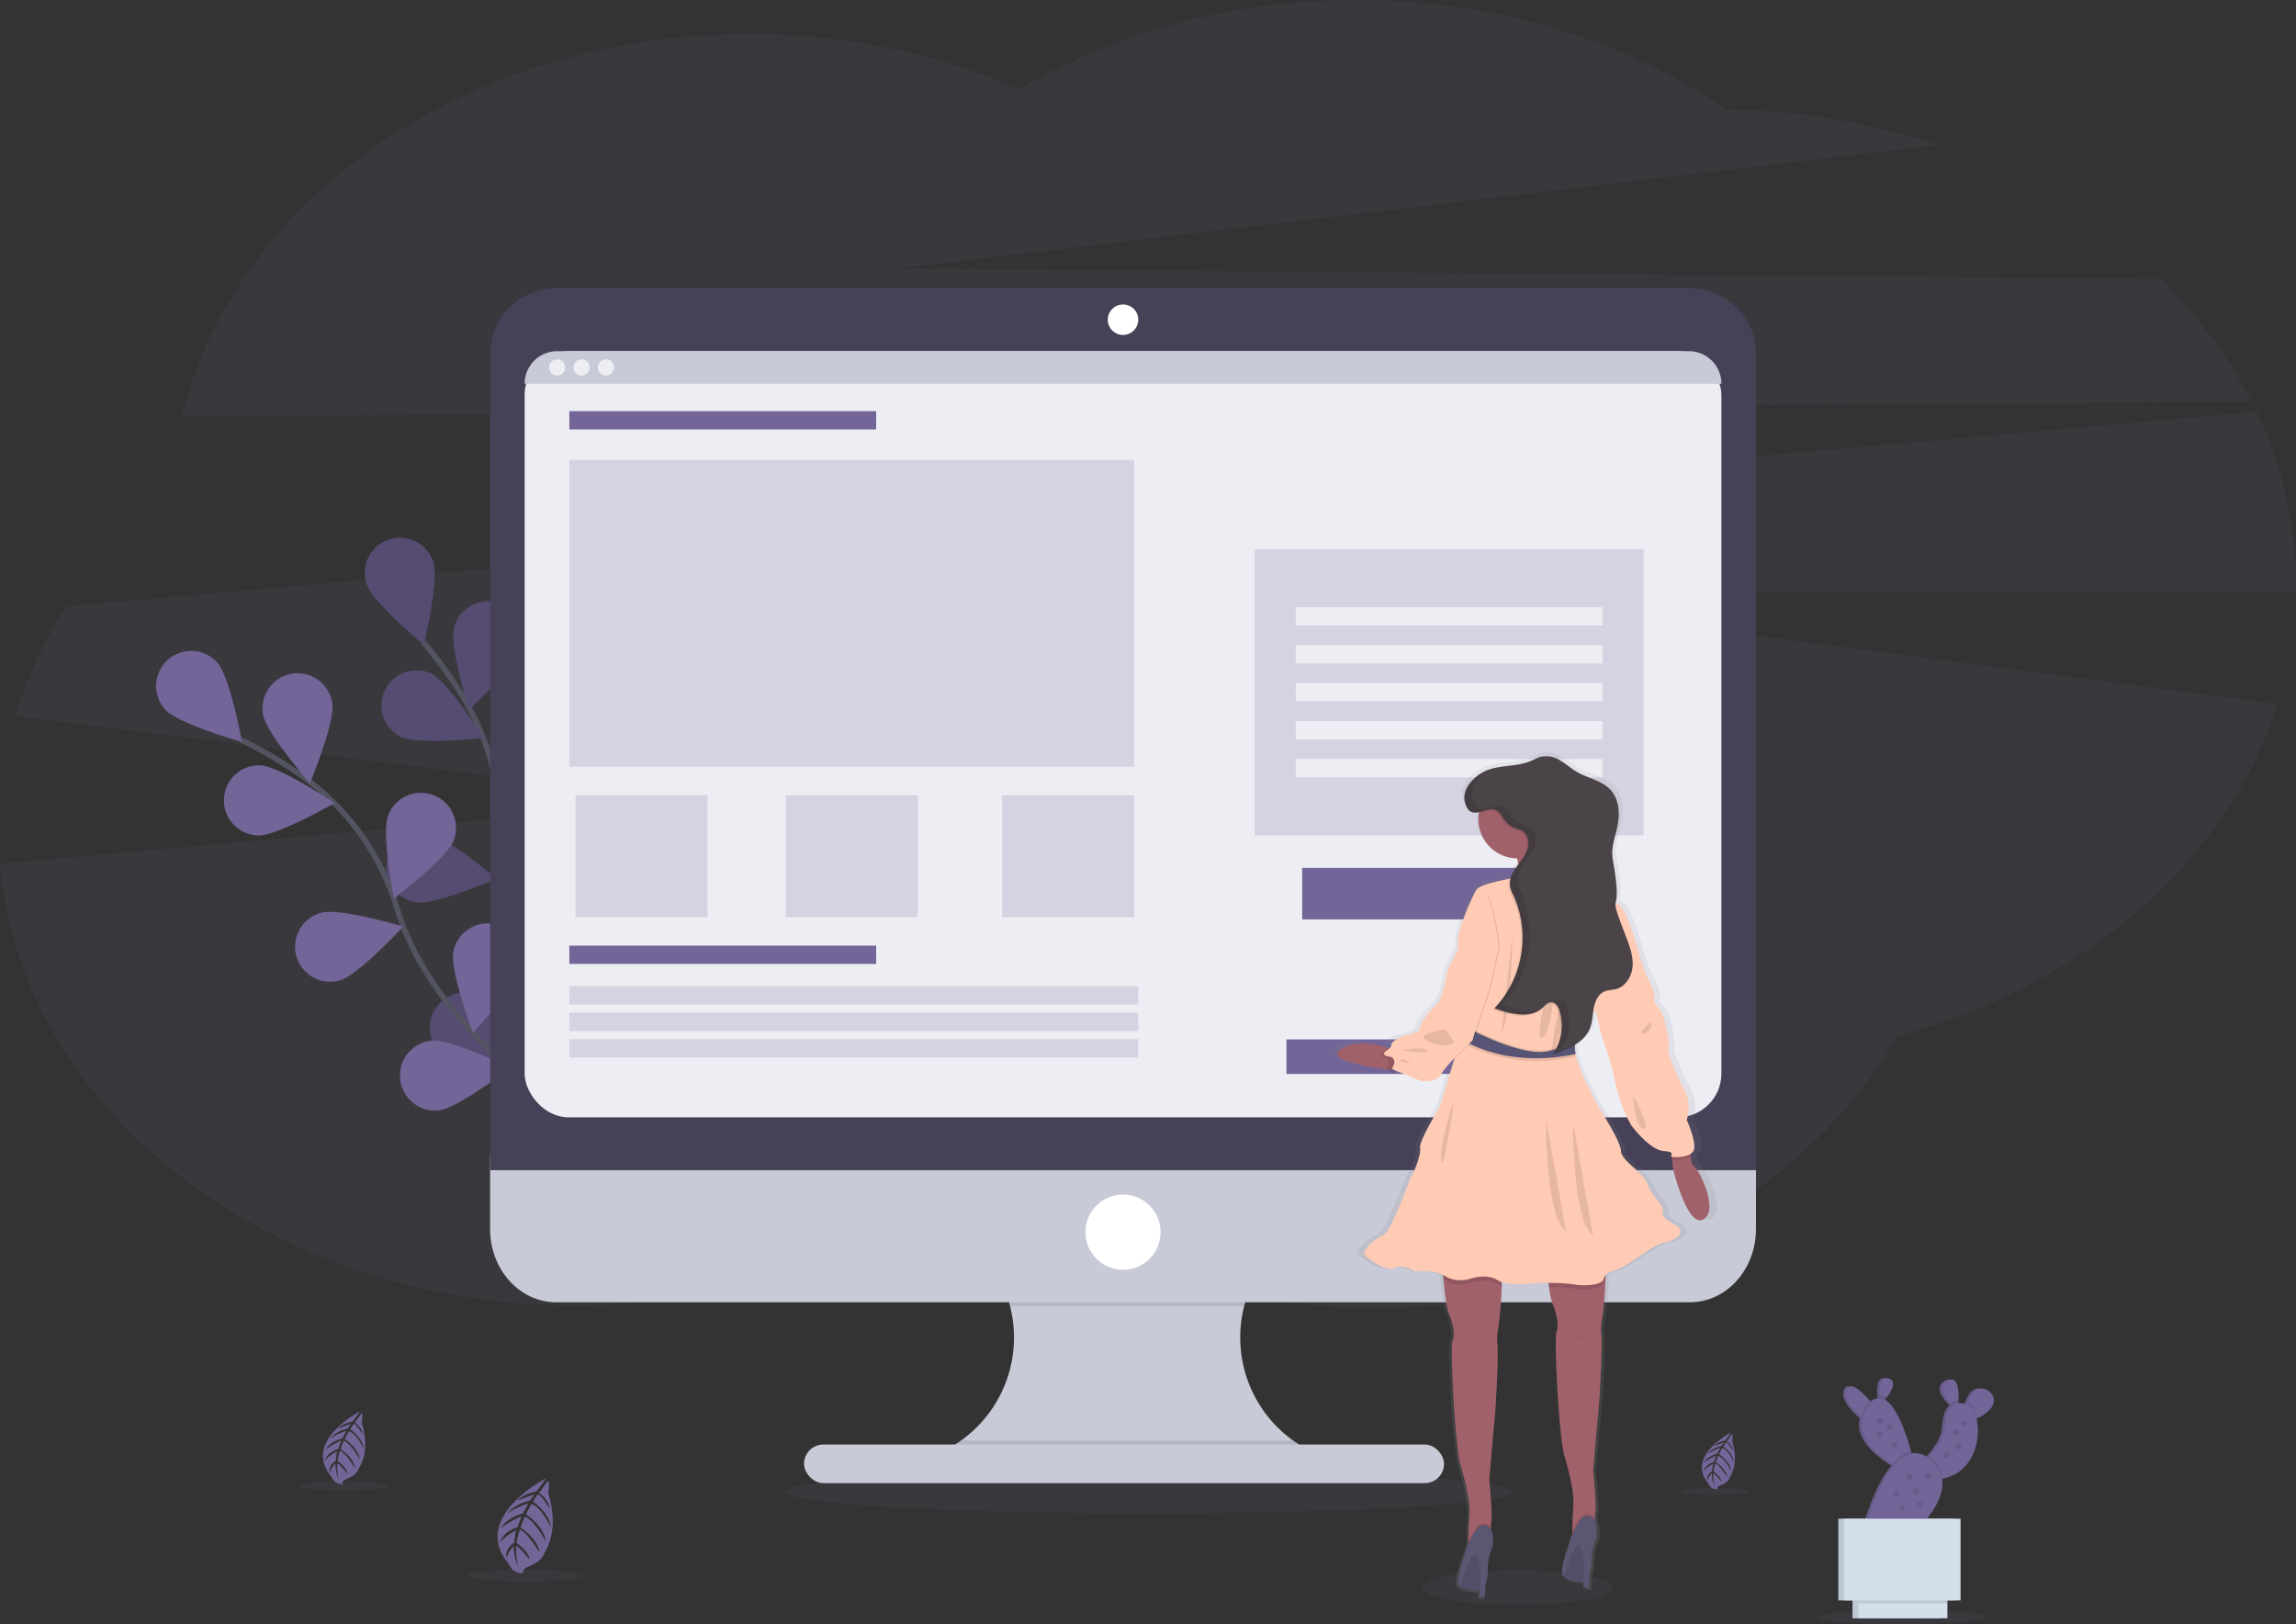 <svg xmlns="http://www.w3.org/2000/svg" xmlns:xlink="http://www.w3.org/1999/xlink" width="838" height="592.681" viewBox="0 0 838 592.681"><rect x="0" y="0" width="838" height="592.681" fill="#333333" stroke="none"/><defs><style>.a,.c,.j{fill:#736598;}.a,.f,.r{opacity:0.1;}.b{fill:none;stroke:#535461;stroke-miterlimit:10;stroke-width:2px;}.d{opacity:0.25;}.e{fill:#c8cad7;}.g{fill:#474157;}.h{fill:#ededf4;}.i{fill:#fff;}.j{opacity:0.2;}.k{fill:#d4dfec;}.l{fill:url(#a);}.m{fill:#a1616a;}.n{fill:#ffcbb4;}.o{fill:#605d82;}.p{fill:#5a5773;}.q{fill:#4a4347;}</style><linearGradient id="a" x1="0.5" y1="1" x2="0.5" gradientUnits="objectBoundingBox"><stop offset="0" stop-color="gray" stop-opacity="0.251"/><stop offset="0.54" stop-color="gray" stop-opacity="0.122"/><stop offset="1" stop-color="gray" stop-opacity="0.102"/></linearGradient></defs><path class="a" d="M879.921,196.976A171.579,171.579,0,0,0,846.676,152.2l-461.167-3.841,379.7-45.081a250.205,250.205,0,0,0-77.037-12.919C651.615,65.4,604.635,50.4,553.391,50.4c-45.979,0-88.494,12.081-123.156,32.578a247.1,247.1,0,0,0-98.713-20.112c-102.466,0-187.846,59.995-207,139.56Z" transform="translate(-58.133 -50.4)"/><path class="a" d="M873,316.056a146.094,146.094,0,0,0-14.372-62.976L59.369,324.028a155.505,155.505,0,0,0-18.725,39.979L288.15,395.2,35,417.944c7.616,90.066,98.951,161.193,210.523,161.193,56.161,0,107.19-18.028,145-47.417,37.932,29.946,89.429,48.344,146.22,48.344,84.223,0,156.921-40.543,190.775-99.166,67.915-18.221,120.672-63.985,138.73-121.221l-313-41.025H873Z" transform="translate(-35 -102.774)"/><path class="b" d="M299.063,542.251s-34.276-49.457-28.455-96.133A91.171,91.171,0,0,0,259.632,389.5,153.3,153.3,0,0,0,243.51,366.56" transform="translate(-88.88 -132.098)"/><path class="c" d="M239.517,323.807c2.225,6.711-3.493,30.212-3.493,30.212s-18.607-15.447-20.831-22.166a12.81,12.81,0,1,1,24.324-8.046Z" transform="translate(-81.395 -118.779)"/><path class="c" d="M283.185,362.471c-1.78,6.845-19.348,23.464-19.348,23.464s-7.223-23.078-5.436-29.923a12.807,12.807,0,1,1,24.785,6.46Z" transform="translate(-92.655 -126.896)"/><path class="c" d="M309.161,446.556c-5,5.013-28.551,10.486-28.551,10.486s5.421-23.568,10.382-28.574a12.808,12.808,0,1,1,18.139,18.087Z" transform="translate(-98.467 -147.123)"/><path class="c" d="M315.811,516.964c-4.079,5.777-26.371,15.158-26.371,15.158s1.357-24.146,5.436-29.923a12.809,12.809,0,1,1,20.935,14.765Z" transform="translate(-100.749 -165.745)"/><path class="c" d="M229.613,404.436c6.363,3.085,30.405.5,30.405.5s-12.874-20.468-19.281-23.56a12.807,12.807,0,0,0-11.124,23.056Z" transform="translate(-83.52 -135.646)"/><path class="c" d="M236.1,485.5c7,1.038,29.174-8.617,29.174-8.617s-18.414-15.685-25.4-16.723a12.809,12.809,0,1,0-3.767,25.34Z" transform="translate(-84.145 -156.249)"/><path class="c" d="M255.408,563.86c6.726,2.225,30.212-3.56,30.212-3.56s-15.5-18.54-22.248-20.765a12.809,12.809,0,1,0-7.994,24.339Z" transform="translate(-89.669 -176.63)"/><path class="d" d="M239.517,323.807c2.225,6.711-3.493,30.212-3.493,30.212s-18.607-15.447-20.831-22.166a12.81,12.81,0,1,1,24.324-8.046Z" transform="translate(-81.395 -118.779)"/><path class="d" d="M283.185,362.471c-1.78,6.845-19.348,23.464-19.348,23.464s-7.223-23.078-5.436-29.923a12.807,12.807,0,1,1,24.785,6.46Z" transform="translate(-92.655 -126.896)"/><path class="d" d="M309.161,446.556c-5,5.013-28.551,10.486-28.551,10.486s5.421-23.568,10.382-28.574a12.808,12.808,0,1,1,18.139,18.087Z" transform="translate(-98.467 -147.123)"/><path class="d" d="M315.811,516.964c-4.079,5.777-26.371,15.158-26.371,15.158s1.357-24.146,5.436-29.923a12.809,12.809,0,1,1,20.935,14.765Z" transform="translate(-100.749 -165.745)"/><path class="d" d="M229.613,404.436c6.363,3.085,30.405.5,30.405.5s-12.874-20.468-19.281-23.56a12.807,12.807,0,0,0-11.124,23.056Z" transform="translate(-83.52 -135.646)"/><path class="d" d="M236.1,485.5c7,1.038,29.174-8.617,29.174-8.617s-18.414-15.685-25.4-16.723a12.809,12.809,0,1,0-3.767,25.34Z" transform="translate(-84.145 -156.249)"/><path class="d" d="M255.408,563.86c6.726,2.225,30.212-3.56,30.212-3.56s-15.5-18.54-22.248-20.765a12.809,12.809,0,1,0-7.994,24.339Z" transform="translate(-89.669 -176.63)"/><path class="b" d="M275.655,552.659s-51.378-31.325-64.978-76.384a91.216,91.216,0,0,0-32.971-47.306A153.282,153.282,0,0,0,153.67,414.53" transform="translate(-65.665 -144.494)"/><path class="c" d="M134.122,374.906c4.754,5.236,9.047,29.033,9.047,29.033s-23.264-6.585-28.017-11.821a12.807,12.807,0,0,1,18.97-17.212Z" transform="translate(-54.853 -133.169)"/><path class="c" d="M189.672,392.567c1.142,6.986-8.158,29.3-8.158,29.3s-15.974-18.176-17.123-25.162a12.809,12.809,0,1,1,25.281-4.138Z" transform="translate(-68.392 -136.043)"/><path class="c" d="M249.69,457.934c-2.544,6.608-21.855,21.158-21.855,21.158s-4.6-23.731-2.062-30.346a12.81,12.81,0,0,1,23.916,9.188Z" transform="translate(-84.1 -151.211)"/><path class="c" d="M283.192,520.092c-1.387,6.941-17.969,24.547-17.969,24.547s-8.543-22.626-7.156-29.56a12.81,12.81,0,0,1,25.125,5.013Z" transform="translate(-92.603 -167.813)"/><path class="c" d="M157.57,452.619c7.075.245,28.01-11.865,28.01-11.865s-20.06-13.5-27.135-13.757a12.807,12.807,0,0,0-.875,25.6Z" transform="translate(-63.476 -147.713)"/><path class="c" d="M196.525,524.151c6.823-1.884,23.182-19.7,23.182-19.7s-23.19-6.9-29.983-4.991a12.807,12.807,0,1,0,6.823,24.688Z" transform="translate(-72.553 -166.354)"/><path class="c" d="M245.932,587.927c7.045-.742,26.178-15.5,26.178-15.5s-21.692-10.694-28.729-9.989a12.808,12.808,0,0,0,2.551,25.489Z" transform="translate(-85.867 -182.706)"/><ellipse class="a" cx="132.745" cy="7.876" rx="132.745" ry="7.876" transform="translate(286.781 536.513)"/><ellipse class="a" cx="34.751" cy="6.326" rx="34.751" ry="6.326" transform="translate(519.122 573.044)"/><path class="e" d="M634,736.37v4.754H493.38v-3.871a46.223,46.223,0,0,0,3.181-85.372H633.074A46.253,46.253,0,0,0,634,736.37Z" transform="translate(-153.449 -205.827)"/><path class="f" d="M634.182,651.89a46.3,46.3,0,0,0-25.555,30.65h-85.4a46.3,46.3,0,0,0-25.555-30.65Z" transform="translate(-154.557 -205.829)"/><path class="e" d="M276.21,619.22v26.7c0,14.743,10.79,26.7,24.1,26.7H714.121c13.312,0,24.1-11.954,24.1-26.7v-26.7Z" transform="translate(-97.33 -197.387)"/><path class="f" d="M634,764.107v4.754H493.38V764.99a46.125,46.125,0,0,0,10.842-5.77H625.4a46.329,46.329,0,0,0,8.6,4.887Z" transform="translate(-153.449 -233.564)"/><rect class="e" width="233.602" height="14.09" rx="7.045" transform="translate(293.456 527.139)"/><path class="g" d="M738.222,216.322a24.1,24.1,0,0,0-24.1-24.1H300.312a24.1,24.1,0,0,0-24.1,24.1v297.75H738.222Z" transform="translate(-97.33 -87.047)"/><rect class="h" width="436.798" height="279.581" rx="16" transform="translate(191.487 128.162)"/><ellipse class="i" cx="5.562" cy="5.562" rx="5.562" ry="5.562" transform="translate(404.324 111.105)"/><ellipse class="i" cx="13.719" cy="13.719" rx="13.719" ry="13.719" transform="translate(396.166 435.923)"/><path class="e" d="M730.008,235.085H293.21a11.865,11.865,0,0,1,11.865-11.865H718.143A11.865,11.865,0,0,1,730.008,235.085Z" transform="translate(-101.723 -95.058)"/><ellipse class="h" cx="2.966" cy="2.966" rx="2.966" ry="2.966" transform="translate(200.386 131.129)"/><ellipse class="h" cx="2.966" cy="2.966" rx="2.966" ry="2.966" transform="translate(209.285 131.129)"/><ellipse class="h" cx="2.966" cy="2.966" rx="2.966" ry="2.966" transform="translate(218.184 131.129)"/><rect class="c" width="111.981" height="6.674" transform="translate(207.802 150.039)"/><rect class="c" width="111.981" height="6.674" transform="translate(207.802 345.078)"/><rect class="j" width="207.646" height="6.674" transform="translate(207.802 359.91)"/><rect class="j" width="207.646" height="6.674" transform="translate(207.802 369.558)"/><rect class="j" width="207.646" height="6.674" transform="translate(207.802 379.199)"/><rect class="j" width="206.163" height="111.981" transform="translate(207.802 167.837)"/><rect class="j" width="48.204" height="44.496" transform="translate(210.027 290.2)"/><rect class="j" width="48.204" height="44.496" transform="translate(365.761 290.2)"/><rect class="j" width="48.204" height="44.496" transform="translate(286.781 290.2)"/><rect class="j" width="141.889" height="104.439" transform="translate(457.971 200.408)"/><rect class="h" width="111.981" height="6.674" transform="translate(472.921 221.603)"/><rect class="h" width="111.981" height="6.674" transform="translate(472.921 235.448)"/><rect class="h" width="111.981" height="6.674" transform="translate(472.921 249.294)"/><rect class="h" width="111.981" height="6.674" transform="translate(472.921 263.132)"/><rect class="h" width="111.981" height="6.674" transform="translate(472.921 276.978)"/><rect class="c" width="107.286" height="18.785" transform="translate(475.272 316.712)"/><rect class="c" width="71.942" height="12.6" transform="translate(469.54 379.303)"/><ellipse class="a" cx="21.21" cy="2.151" rx="21.21" ry="2.151" transform="translate(170.44 572.858)"/><ellipse class="a" cx="12.711" cy="1.29" rx="12.711" ry="1.29" transform="translate(613.097 542.965)"/><path class="c" d="M297.336,778s-27.661,14.291-13.349,31.147a5.275,5.275,0,0,0,5.236,3.4s-.779-1.416,2.225-2.544a14.511,14.511,0,0,0,2.966-1.587,7.038,7.038,0,0,0,2.677-3.575h0s5.658-7.572,1.276-21.58c0,0,.564-3.96.067-4.6l-3.4,4.531s3.478,2.329,3.871,5.755c0,0-3.619-5.747-4.405-5.095-.156.133-1.669,2.521-1.669,2.521s6.022,4.086,6.474,9.389c0,0-3.4-7.416-7.06-8.491l-2.069,3.745s6.585,4,7.327,10.026c0,0-3.819-7.638-7.72-9.181l-1.543,3.953s6.341,4.034,6.927,9.047c0,0-5.3-8.38-7.216-8.158,0,0-1.194,3.708-1.038,4.857,0,0,4.487,2.966,4.568,5.933,0,0-4.138-5.228-4.776-4.88,0,0-.267,5.25,1.009,7.987a15.882,15.882,0,0,1-1.832-7.987,8.781,8.781,0,0,0-2.655,4.309s-1.194-2.892,2.736-5.547c0,0,.371-4.086.823-4.59,0,0-4.249,2.069-6.051,4.62,0,0,.66-3.8,6.422-5.681l1.483-4s-5.755,2.44-7.527,4.59c0,0,1.276-3.767,7.98-5.569l1.987-3.708s-5.117,1.721-7.609,3.708c0,0,1.936-3.233,8.224-4.724l1.617-2.306s-3.708,1.327-4.746,1.8-1.246.237-1.246.237A13.407,13.407,0,0,1,294,782.731S297.6,778.215,297.336,778Z" transform="translate(-98.278 -238.417)"/><ellipse class="a" cx="16.256" cy="1.646" rx="16.256" ry="1.646" transform="translate(109.296 540.599)"/><path class="c" d="M207.335,745s-21.195,10.946-10.249,23.85a4.071,4.071,0,0,0,4.012,2.6s-.593-1.083,1.683-1.95a11.508,11.508,0,0,0,2.284-1.216,5.422,5.422,0,0,0,2.054-2.744h0s4.331-5.8.971-16.53c0,0,.438-3.04.052-3.53l-2.573,3.537s2.662,1.787,2.966,4.405c0,0-2.774-4.4-3.374-3.9-.119.1-1.276,1.936-1.276,1.936s4.613,3.13,4.961,7.193c0,0-2.6-5.7-5.414-6.5l-1.58,2.863s5.035,3.07,5.606,7.683c0,0-2.929-5.851-5.933-7.03l-1.179,3.026s4.865,3.092,5.31,6.934c0,0-4.064-6.422-5.532-6.222a15.826,15.826,0,0,0-.794,3.708s3.441,2.3,3.5,4.553c0,0-3.174-4-3.663-3.708,0,0-.2,4.019.779,6.118a12.229,12.229,0,0,1-1.409-6.118,6.763,6.763,0,0,0-2.032,3.27s-.912-2.225,2.1-4.249c0,0,.282-3.13.63-3.515,0,0-3.256,1.587-4.635,3.537,0,0,.5-2.907,4.917-4.353l1.12-3.07s-4.412,1.869-5.777,3.523c0,0,.979-2.892,6.118-4.272L202.507,752a24.968,24.968,0,0,0-5.836,2.825s1.483-2.484,6.3-3.619l1.238-1.772s-2.84,1.016-3.634,1.387-.957.178-.957.178a10.294,10.294,0,0,1,5.1-2.314S207.5,745.148,207.335,745Z" transform="translate(-76.073 -229.889)"/><path class="c" d="M883.092,755.41s-16.575,8.6-8.017,18.651a3.181,3.181,0,0,0,3.137,2.032s-.467-.845,1.32-1.528a8.572,8.572,0,0,0,1.787-.949,4.242,4.242,0,0,0,1.6-2.143h0s3.389-4.539.742-12.926c0,0,.334-2.373.037-2.759l-2.01,2.759A5.644,5.644,0,0,1,884.011,762s-2.173-3.448-2.64-3.055c-.1.082-1,1.483-1,1.483s3.612,2.447,3.879,5.621c0,0-2.032-4.45-4.227-5.08l-1.186,2.292s3.938,2.4,4.383,6.007c0,0-2.284-4.576-4.628-5.5l-.92,2.373s3.8,2.41,4.153,5.421c0,0-3.181-5.028-4.323-4.865a12.139,12.139,0,0,0-.623,2.907s2.685,1.795,2.737,3.56c0,0-2.484-3.13-2.863-2.922a13.108,13.108,0,0,0,.6,4.783,9.64,9.64,0,0,1-1.1-4.783,5.28,5.28,0,0,0-1.587,2.558s-.742-1.735,1.639-3.322a12.353,12.353,0,0,1,.489-2.751,11.4,11.4,0,0,0-3.619,2.766s.393-2.277,3.841-3.4l.875-2.4s-3.448,1.483-4.516,2.744c0,0,.742-2.225,4.791-3.337l1.187-2.225a19.808,19.808,0,0,0-4.561,2.225s1.164-1.936,4.932-2.826l.964-1.387s-2.225.8-2.84,1.083-.742.141-.742.141a8.024,8.024,0,0,1,3.99-1.81A19.975,19.975,0,0,0,883.092,755.41Z" transform="translate(-251.447 -232.579)"/><ellipse class="a" cx="30.962" cy="2.588" rx="30.962" ry="2.588" transform="translate(663.199 587.505)"/><path class="c" d="M988.359,734.077a12.935,12.935,0,0,0-1.691,3.189c-.1.274-.2.593-.3.9a3.3,3.3,0,0,0-.593-.208,8.16,8.16,0,0,0-2.64-.222c0-.349.037-.7.052-1.09.1-3.908-.356-9.359-4.086-7.045-3.574,2.225-1.023,5.933,1.283,8.306.2.208.4.4.593.586-2.1,1.483-2.507,4.991-2.855,8.632s-3.441,7.624-5.488,9.885l-.586.63a7.5,7.5,0,0,0-5.933-1.535c-.089-.319-.178-.653-.282-1-1.654-6-5.1-16.389-9.507-18.666.193-.23.386-.475.586-.742,1.869-2.447,3.968-6.074.86-7s-3.382,3.144-3.211,6.2a6.362,6.362,0,0,0,.089,1.09,4.561,4.561,0,0,0-3.256,1.587l-.475-.571c-2.521-2.966-7.149-7.69-8.543-4.123-1.305,3.322,2.759,7.638,5.621,10.138l.185.156c-1.928,7.794,6.459,14.15,10.976,16.931l.586.356c-6.229,7.342-10.071,21.106-10.071,21.106l17.442,3.115s11.561-9.982,10.086-19.356h.119c11.554-2.314,14.187-14.639,12.385-21.959l.2-.082a13.089,13.089,0,0,0,5.354-4.049C998.459,734.722,991.718,729.628,988.359,734.077Z" transform="translate(-269.406 -225.641)"/><path class="f" d="M988.359,734.077a12.935,12.935,0,0,0-1.691,3.189c-.1.274-.2.593-.3.9a3.3,3.3,0,0,0-.593-.208,8.16,8.16,0,0,0-2.64-.222c0-.349.037-.7.052-1.09.1-3.908-.356-9.359-4.086-7.045-3.574,2.225-1.023,5.933,1.283,8.306.2.208.4.4.593.586-2.1,1.483-2.507,4.991-2.855,8.632s-3.441,7.624-5.488,9.885l-.586.63a7.5,7.5,0,0,0-5.933-1.535c-.089-.319-.178-.653-.282-1-1.654-6-5.1-16.389-9.507-18.666.193-.23.386-.475.586-.742,1.869-2.447,3.968-6.074.86-7s-3.382,3.144-3.211,6.2a6.362,6.362,0,0,0,.089,1.09,4.561,4.561,0,0,0-3.256,1.587l-.475-.571c-2.521-2.966-7.149-7.69-8.543-4.123-1.305,3.322,2.759,7.638,5.621,10.138l.185.156c-1.928,7.794,6.459,14.15,10.976,16.931l.586.356c-6.229,7.342-10.071,21.106-10.071,21.106l17.442,3.115s11.561-9.982,10.086-19.356h.119c11.554-2.314,14.187-14.639,12.385-21.959l.2-.082a13.089,13.089,0,0,0,5.354-4.049C998.459,734.722,991.718,729.628,988.359,734.077Z" transform="translate(-269.406 -225.641)"/><path class="c" d="M954,740.13l-2.039,5.933s-1.135-.8-2.566-2.062c-2.855-2.5-6.926-6.815-5.621-10.138,1.394-3.567,6.022,1.142,8.543,4.123C953.324,739.211,954,740.13,954,740.13Z" transform="translate(-269.768 -226.681)"/><path class="c" d="M962.628,735.675a30.1,30.1,0,0,1-1.988,2.343,28.933,28.933,0,0,1-.363-3.144c-.171-3.055.148-7.112,3.211-6.2S964.512,733.228,962.628,735.675Z" transform="translate(-274.089 -225.637)"/><path class="c" d="M996.887,736.782c-.067,1.965-.26,3.537-.26,3.537a25.919,25.919,0,0,1-2.544-2.277c-2.306-2.4-4.857-6.089-1.283-8.306C996.531,727.424,996.991,732.874,996.887,736.782Z" transform="translate(-282.044 -225.803)"/><path class="c" d="M1011.844,740.516a13.118,13.118,0,0,1-5.347,4.049,16.663,16.663,0,0,1-1.795.653l-2.4-3.374a23.911,23.911,0,0,1,.986-3.278,12.933,12.933,0,0,1,1.691-3.189C1008.3,730.949,1015.078,736.044,1011.844,740.516Z" transform="translate(-284.957 -226.963)"/><path class="f" d="M954.362,739.92c1.009,1.187,1.683,2.106,1.683,2.106l-2.039,5.933s-1.135-.8-2.566-2.062a11.726,11.726,0,0,1,2.3-5.243Q954.032,740.272,954.362,739.92Z" transform="translate(-271.815 -228.577)"/><path class="f" d="M962.641,737.881a30.1,30.1,0,0,1-1.988,2.343,28.933,28.933,0,0,1-.363-3.144,4.116,4.116,0,0,1,2.351.8Z" transform="translate(-274.102 -227.843)"/><path class="c" d="M970.359,761.955l-5.073,2.225s-1.112-.534-2.707-1.528c-5.325-3.278-16.048-11.532-8.9-21.261s13.178,7.72,15.573,16.256C969.958,760.2,970.359,761.955,970.359,761.955Z" transform="translate(-271.778 -228.215)"/><path class="f" d="M995.15,740.691a4.153,4.153,0,0,1,2.8-1.261c-.067,1.965-.26,3.537-.26,3.537A25.905,25.905,0,0,1,995.15,740.691Z" transform="translate(-283.11 -228.45)"/><path class="f" d="M1006.537,746.269a16.647,16.647,0,0,1-1.795.653l-2.4-3.374a23.931,23.931,0,0,1,.986-3.278C1004.847,741.175,1005.989,743.429,1006.537,746.269Z" transform="translate(-284.968 -228.667)"/><path class="c" d="M987.445,768.457c-.282.059-.571.111-.86.148-17,2.588-5.606-6.585-5.606-6.585s.742-.7,1.809-1.861c2.047-2.225,5.132-6.222,5.488-9.885.534-5.51,1.149-10.679,7.653-9.166S1003.523,765.231,987.445,768.457Z" transform="translate(-278.482 -228.814)"/><rect class="k" width="32.489" height="8.543" transform="translate(676.14 581.98)"/><rect class="k" width="42.449" height="29.812" transform="translate(670.971 554.215)"/><rect class="f" width="32.489" height="8.543" transform="translate(676.14 581.98)"/><rect class="f" width="42.449" height="29.812" transform="translate(670.971 554.215)"/><rect class="k" width="32.489" height="8.543" transform="translate(678.276 581.98)"/><path class="f" d="M973.164,764.32c.742,2.551,1.1,4.3,1.1,4.3l-5.073,2.225s-1.112-.534-2.707-1.528C968.477,766.8,970.724,764.906,973.164,764.32Z" transform="translate(-275.704 -234.882)"/><path class="f" d="M987.445,775.188c-.282.059-.571.111-.86.148-17,2.588-5.606-6.585-5.606-6.585s.742-.7,1.809-1.861A11.308,11.308,0,0,1,987.445,775.188Z" transform="translate(-278.482 -235.546)"/><path class="c" d="M953.7,791.078s9.522-34.113,22.871-23.59-5.428,26.7-5.428,26.7Z" transform="translate(-272.399 -235.18)"/><ellipse class="f" cx="1.068" cy="1.068" rx="1.068" ry="1.068" transform="translate(685.039 517.461)"/><ellipse class="f" cx="1.068" cy="1.068" rx="1.068" ry="1.068" transform="translate(684.95 522.445)"/><ellipse class="f" cx="1.068" cy="1.068" rx="1.068" ry="1.068" transform="translate(715.919 518.44)"/><ellipse class="f" cx="1.068" cy="1.068" rx="1.068" ry="1.068" transform="translate(691.001 543.981)"/><ellipse class="f" cx="1.068" cy="1.068" rx="1.068" ry="1.068" transform="translate(713.694 526.717)"/><ellipse class="f" cx="1.068" cy="1.068" rx="1.068" ry="1.068" transform="translate(702.659 537.751)"/><ellipse class="f" cx="1.068" cy="1.068" rx="1.068" ry="1.068" transform="translate(688.688 519.597)"/><ellipse class="f" cx="1.068" cy="1.068" rx="1.068" ry="1.068" transform="translate(712.982 521.644)"/><ellipse class="f" cx="1.068" cy="1.068" rx="1.068" ry="1.068" transform="translate(709.334 529.92)"/><ellipse class="f" cx="1.068" cy="1.068" rx="1.068" ry="1.068" transform="translate(698.121 543.18)"/><ellipse class="f" cx="1.068" cy="1.068" rx="1.068" ry="1.068" transform="translate(695.807 537.929)"/><ellipse class="f" cx="1.068" cy="1.068" rx="1.068" ry="1.068" transform="translate(690.29 526.094)"/><rect class="f" width="32.489" height="3.122" transform="translate(678.276 581.98)"/><rect class="k" width="42.449" height="29.812" transform="translate(673.114 554.215)"/><ellipse class="f" cx="1.068" cy="1.068" rx="1.068" ry="1.068" transform="translate(699.545 547.985)"/><ellipse class="f" cx="1.068" cy="1.068" rx="1.068" ry="1.068" transform="translate(693.137 549.32)"/><path class="l" d="M825.021,571.549c-.89-.638-1.261-2.173-1.394-3.708,0-.349-.052-.69-.067-1.016a3.71,3.71,0,0,0,1.031-.934c1.758-2.492-2.44-11.532-2.44-11.532s1.624-4.717,0-8.781-2.366-4.85-2.366-4.85-5.488-11.272-4.672-12.607-1.357-11.865-2.966-13.979a30.815,30.815,0,0,0-2.165-2.625,15.266,15.266,0,0,0-2.032-8.158c-2.306-3.574-4.872-13.5-4.872-13.5s-2.84-9.307-4.872-12.607a14.092,14.092,0,0,0-2.966-3.048c.319-1.483,1.053-3.448-1.053-15.077-.86-4.776.482-7.624,1.587-12.348s.868-10.189-2.521-13.757-8.647-4.234-12.852-6.674c-3.708-2.143-7.008-5.77-11.339-5.7-3.181.052-3.174.549-6.1,1.743-5.065,2.062-10.761,1.439-15.907,3.144-4.628,1.535-10.508,6.578-9.107,11.925a5.858,5.858,0,0,0,1.706,3.174,3.837,3.837,0,0,0,3.6.645.468.468,0,0,1-.052.26,13.7,13.7,0,0,0-.178,2.225,14.651,14.651,0,0,0,14.78,14.417c.044.171.082.349.126.527.111.475.215.949.319,1.439-.386.512-.786,1.023-1.164,1.535a14.89,14.89,0,0,0-2.225,3.953c-4.286.875-11.472,2.292-12.607,4.146-1.483,2.492-7.579,14.832-6.9,20.446.037.311.067.742.1,1.187,0,0-3.752,6.674-4.294,8.773s-1.758,9.96-4.064,11.791-7.038,7.735-6.363,8.9-6.363,2.618-6.363,2.618-4.731,1.832-4.45,3.278c.082.438-.252.853-.742,1.253-5.384-1.772-12.244-2.966-17.561-.267-7.416,3.76,5.592,6.348,13.349,7.483,1.276.193,2.4.341,3.278.445.059.252.3.475.927.69.489.171,1.216.438,2.062.742l.311-.964c2.573.912,9.6,3.752,9.6,3.752s6.1.994,7.854-2.544a32.079,32.079,0,0,1,4.969-5.933l-.245.794-5.132,16.931s-8.12,12.607-7.713,15.329-2.573,9.7-3.248,10.382-7.416,20.572-10.968,21.884-8.261,5.9-6.674,7.342,8.158,6.155,11.124,4.583,8.158,1.313,8.158,1.313,5.681-.934,10.308,1.29c.052.512.111,1.068.171,1.654.482,4.45,1.268,10.6,2.106,12.385,1.357,2.885,2.573,7.994,1.483,9.96s.949,39.445,2.966,45.867c1.587,5.028,3.76,13.119,3.389,18.4-.222,3.211-.356,6.422-.378,9.641v.534c0,.178-.126.282-.185.43v.289a26.632,26.632,0,0,0-1.179,3.419s-3.493,8.781-2.314,11.072a2.053,2.053,0,0,0,.556.645c1.683,1.35,5.933,1.639,7.416,1.7l-.067,2.225h1.995s.052-2.225.185-5a13.644,13.644,0,0,0,.86-4.88,19.955,19.955,0,0,1,1.78-8.432s.044-.23.089-.6h0a14.881,14.881,0,0,0,.126-2.306,8.157,8.157,0,0,0-.742-3.923,8.83,8.83,0,0,1,.148-2.4c.541-1.965-.816-15.722-.816-15.722l2.3-25.3s1.357-19.526.816-24.636a16.236,16.236,0,0,1,.1-4.108,132.6,132.6,0,0,0,1.483-16.775c0-.527,0-1.046,0-1.572,4.924,1.691,13.275.3,13.275.3s1.943-.044,4.524,0c.067.534.141,1.06.215,1.572a29.374,29.374,0,0,0,1.342,6.237c1.35,2.885,2.573,7.994,1.483,9.96s.942,39.445,2.966,45.867c1.594,5.028,3.767,13.111,3.4,18.4-.222,3.2-.356,6.415-.378,9.641v.593c-.067.141-.133.282-.193.43s0,.2,0,.289a27.028,27.028,0,0,0-1.12,3.433s-3.5,8.788-2.314,11.079a1.95,1.95,0,0,0,.556.638c1.683,1.357,5.933,1.639,7.416,1.7l-.067,2.225h1.995s.052-2.225.185-5a13.644,13.644,0,0,0,.86-4.88,20.024,20.024,0,0,1,1.75-8.432,15.386,15.386,0,0,0,.215-2.892,8.113,8.113,0,0,0-.779-3.945,9.115,9.115,0,0,1,.148-2.388c.541-1.965-.808-15.729-.808-15.729l2.3-25.288s1.357-19.526.808-24.636a16.56,16.56,0,0,1,.1-4.108,132.2,132.2,0,0,0,1.483-15.937c0-.534,0-1.06,0-1.594.489-.6,1.483-1.075,4.227-1.995,4.739-1.572,14.216-9.44,18.006-9.96s7.171-3.018,6.089-4.983-7.038-3.278-6.5-6.289-3.656-4.85-5.547-9.826-10.16-8.9-10.293-12.607-7.8-15.04-7.8-15.04-7.705-12.815-9.411-20.646a2.757,2.757,0,0,0-.1-.5h.1a14.174,14.174,0,0,1-.282-1.78,2.761,2.761,0,0,1,.067-.5h-.1v-.334a1.215,1.215,0,0,1,.163-.1l.445-.26-.148.059a14.686,14.686,0,0,0,2.455-2,10.9,10.9,0,0,0,2.825-3.945,20.021,20.021,0,0,0,1.1-5.191l.964-1.483c.934,3.908,2.3,9.515,2.729,10.768a109.258,109.258,0,0,1,4.88,16.285,55.317,55.317,0,0,0,5.933,15.336s6.9,9.04,12.184,9.433,2.306,1.832,3.115,2.1l.23.052.082,1.061.23,3.078s5.414,22.018,11.51,18.874S827.038,572.988,825.021,571.549Z" transform="translate(-204.1 -146.075)"/><path class="m" d="M869.16,640.847c-5.859,3.13-11.065-18.733-11.065-18.733l-.222-3.063-.423-5.792,7.156.912a21.843,21.843,0,0,0,0,3.76c.126,1.483.49,3.033,1.342,3.656C867.855,623.027,875.011,637.725,869.16,640.847Z" transform="translate(-247.527 -195.847)"/><path class="m" d="M754.21,822.468l.5-.378A2.669,2.669,0,0,1,754.21,822.468Z" transform="translate(-220.849 -249.81)"/><path class="m" d="M766.526,660.64v16.871a136.45,136.45,0,0,1-1.483,16.664,16.647,16.647,0,0,0-.1,4.071c.519,5.08-.741,24.473-.741,24.473l-2.225,25.118s1.3,13.66.742,15.573a9.455,9.455,0,0,0-.141,2.38c.074,2.225.46,5.08.586,5.933v.26l-.082.059-10.879,8.3c1.735-1.58,2.18-5.258,2.173-8.669v-1.112q0-4.783.371-9.567c.356-5.243-1.735-13.275-3.263-18.273-1.95-6.37-3.908-43.591-2.863-45.541s-.133-7.03-1.431-9.893c-.764-1.743-1.505-7.839-1.95-12.288-.282-2.7-.452-4.746-.452-4.746Z" transform="translate(-218.415 -208.09)"/><path class="m" d="M805.26,817.96l.534-.4A3.142,3.142,0,0,1,805.26,817.96Z" transform="translate(-234.041 -248.639)"/><path class="m" d="M817.568,656.14v17.7a136.5,136.5,0,0,1-1.431,15.833,16.638,16.638,0,0,0-.1,4.071c.519,5.08-.741,24.473-.741,24.473l-2.225,25.118s1.305,13.66.786,15.573a9.072,9.072,0,0,0-.141,2.373c.074,2.225.467,5.124.586,5.933a.644.644,0,0,0,.037.245l-.082.059h0l-10.894,8.3c1.683-1.617,2.121-5.25,2.114-8.617v-1.12c0-3.189.148-6.378.363-9.567.349-5.243-1.735-13.267-3.263-18.265-1.958-6.37-3.908-43.591-2.863-45.541s-.133-7.03-1.431-9.893a29.714,29.714,0,0,1-1.3-6.192c-.69-4.954-1.179-10.849-1.179-10.849Z" transform="translate(-231.599 -206.927)"/><path class="f" d="M793,461.153l-.111.171a14.283,14.283,0,0,1-9.9,5.933,12.277,12.277,0,0,1-1.743.119c-.044-.178-.082-.356-.126-.527-.853-3.708-1.758-6.674-1.758-6.674s.971-1.4,2.388-3.189c3.849-4.865,10.938-12.555,10.382-2.277a17.628,17.628,0,0,0,.742,6.163A.843.843,0,0,1,793,461.153Z" transform="translate(-227.348 -153.562)"/><path class="m" d="M791.205,448.513a14.305,14.305,0,0,1-12.555,14.2,13.838,13.838,0,0,1-1.765.111h-.1a14.313,14.313,0,1,1,14.424-14.313Z" transform="translate(-223.012 -149.577)"/><path class="m" d="M809.414,494.2l-13.883,11.865s-15.136-21.6-13.349-26.022c.571-1.387.5-3.849.141-6.593-.2-1.483-.489-3.122-.816-4.665-.1-.482-.2-.957-.3-1.424-.044-.178-.082-.356-.126-.527-.853-3.708-1.758-6.674-1.758-6.674s.971-1.4,2.388-3.189c3.849-4.865,10.938-12.555,10.382-2.277a17.63,17.63,0,0,0,.742,6.163,1.008,1.008,0,0,0,.111.349c1.973,6.066,6.778,10.909,10.471,13.912a41.409,41.409,0,0,0,4.783,3.4Z" transform="translate(-227.338 -153.56)"/><path class="f" d="M744.79,670.271l21.736-9.641V677.5a7.48,7.48,0,0,1-1.409-.66c-4.294-2.655-9.641-.593-10.019-.593a11.393,11.393,0,0,1-9.24-.912c-.2-.119-.4-.23-.593-.326C744.946,672.318,744.79,670.271,744.79,670.271Z" transform="translate(-218.415 -208.088)"/><path class="f" d="M817.586,656.14v17.7a7.939,7.939,0,0,0-.742,1.639c-.786,1.824-6.118,2.477-10.8,1.706a66.894,66.894,0,0,0-8.981-.564c-.69-4.954-1.179-10.849-1.179-10.849Z" transform="translate(-231.617 -206.927)"/><path class="n" d="M815.83,615.321c-3.649.519-12.755,8.328-17.309,9.893s-4.034,1.817-4.813,3.641-6.118,2.47-10.805,1.7-13.534-.527-13.534-.527-9.856,1.706-14.179-.971-9.641-.593-10.019-.593a11.393,11.393,0,0,1-9.24-.912c-4.553-2.737-10.672-1.691-10.672-1.691s-4.946-2.863-7.809-1.3-9.107-3.122-10.672-4.553,2.966-5.985,6.378-7.29,9.893-21.083,10.538-21.729,3.515-7.549,3.122-10.278,7.416-15.232,7.416-15.232l4.939-16.8,1.483-5.191.059-3.092c0-1.394.067-3.181.1-5.191.134-8.306.274-20.624,0-26.193-.044-.86-.089-1.557-.148-2.062-.653-5.592,5.191-17.8,6.637-20.3,1.068-1.847,7.979-3.248,12.1-4.116a26.478,26.478,0,0,0,2.907-.7,3.4,3.4,0,0,1,1.142-.089c3.886.156,15.344,2.558,15.344,2.558-1.038,31.362,1.046,25.9,1.046,25.9,3.382-2.6,1.3-25.637,1.3-25.637,1.691.779,3.419-1.179,3.419-1.179l6.6,2.736a65.318,65.318,0,0,1,5.821,3.938,17.548,17.548,0,0,1,4.071,4c1.95,3.256,4.687,12.5,4.687,12.5l-2.343,3.708c-2.047,3.285-5.191,8.335-8.417,13.452l-5.725,9.114c-2.558,4.064-4.642,7.364-5.51,8.706a3.239,3.239,0,0,0-.408,1.046,5.437,5.437,0,0,0-.1.742,11.663,11.663,0,0,0,.3,3.085c1.639,7.772,9.047,20.505,9.047,20.505s7.416,11.317,7.549,14.958,8.068,7.549,9.893,12.5,5.851,6.763,5.332,9.759,5.191,4.294,6.244,6.244S819.471,614.8,815.83,615.321Z" transform="translate(-208.51 -161.859)"/><path class="f" d="M864.592,617.932c-2.01,1.357-5.547,1.305-6.719,1.12l-.423-5.792,7.156.912A21.837,21.837,0,0,0,864.592,617.932Z" transform="translate(-247.527 -195.847)"/><path class="n" d="M829.566,510.09l5.339,3.775s2.469,9.885,4.679,13.4a15.493,15.493,0,0,1,1.95,8.069,28.153,28.153,0,0,1,2.084,2.6c1.565,2.084,3.641,12.533,2.863,13.883s4.494,12.533,4.494,12.533.742.742,2.277,4.813,0,8.721,0,8.721,4.034,8.981,2.343,11.45-7.164,2.225-7.943,1.95,2.084-1.691-2.966-2.084-11.717-9.366-11.717-9.366a55.945,55.945,0,0,1-5.725-15.225,112.071,112.071,0,0,0-4.68-16.137c-.653-1.95-3.515-14.572-3.515-14.572Z" transform="translate(-237.604 -169.187)"/><path class="f" d="M777.954,510.09s-.393,30.19-4.034,36.175Z" transform="translate(-225.942 -169.187)"/><path class="f" d="M805.5,524.48s-3.382,30.19-6.051,31.748S805.5,524.48,805.5,524.48Z" transform="translate(-232.409 -172.906)"/><path class="f" d="M799.006,518.69s-.823,28.47-5.117,31.28S799.006,518.69,799.006,518.69Z" transform="translate(-230.812 -171.409)"/><path class="f" d="M749.079,591.33s-5.384,15.744-4.776,22.248S749.079,591.33,749.079,591.33Z" transform="translate(-218.277 -190.18)"/><path class="f" d="M795.564,566.445c-7.045,1.58-26.1,4.412-42.864-6.014,0-1.394.067-3.181.1-5.191,6.363,3.5,24.235,12.607,33.335,10.056,4.539-1.3,7.416-2.121,9.218-2.655a9.8,9.8,0,0,0,.208,3.8Z" transform="translate(-220.459 -180.854)"/><path class="f" d="M795.564,564.346c-7.045,1.572-26.1,4.405-42.864-6.014,0-1.394.067-3.189.1-5.191,6.363,3.5,24.235,12.607,33.335,10.056,4.539-1.29,7.416-2.121,9.218-2.648A9.811,9.811,0,0,0,795.564,564.346Z" transform="translate(-220.459 -180.311)"/><path class="o" d="M795.564,565.1c-7.045,1.572-26.1,4.405-42.864-6.014,0-1.394.067-3.181.1-5.191,6.363,3.5,24.235,12.607,33.335,10.056,4.539-1.29,7.416-2.121,9.218-2.648A9.811,9.811,0,0,0,795.564,565.1Z" transform="translate(-220.459 -180.505)"/><path class="f" d="M795.564,565.1c-7.045,1.572-26.1,4.405-42.864-6.014,0-1.394.067-3.181.1-5.191,6.363,3.5,24.235,12.607,33.335,10.056,4.539-1.29,7.416-2.121,9.218-2.648A9.811,9.811,0,0,0,795.564,565.1Z" transform="translate(-220.459 -180.505)"/><path class="f" d="M765.8,807.76a1.224,1.224,0,0,1-.044.319l-10.879,8.3c1.735-1.58,2.18-5.258,2.173-8.669V806.6a21.957,21.957,0,0,1,4.019-6.422c1.854-.482,3.018,0,3.708.838v.237a3.411,3.411,0,0,1,.386.578C766.256,803.7,765.945,806.766,765.8,807.76Z" transform="translate(-221.022 -244.097)"/><path class="f" d="M765.609,803.729l-8.209,5.636s.052-.66.126-1.631a22.469,22.469,0,0,1,4.2-6.86c1.854-.475,3.018,0,3.708.838C765.506,802.929,765.609,803.729,765.609,803.729Z" transform="translate(-221.673 -244.279)"/><path class="p" d="M765.184,808.873a20.467,20.467,0,0,0-1.706,8.38,12.933,12.933,0,0,1-1.743,6.756,5.8,5.8,0,0,1-.571.823s-5.7-.044-7.7-1.7a1.949,1.949,0,0,1-.549-.63c-1.142-2.277,2.225-11,2.225-11A24.177,24.177,0,0,1,760.5,801.19C766.9,799.514,765.184,808.873,765.184,808.873Z" transform="translate(-220.454 -244.357)"/><path class="f" d="M762.009,827.655a5.8,5.8,0,0,1-.571.823s-5.7-.044-7.7-1.7c.979-3.248,4.116-13.074,5.577-11.406S761.66,824.518,762.009,827.655Z" transform="translate(-220.728 -248.026)"/><path class="p" d="M763.693,816.01l-.393,14.728h1.913s.3-12.919,1.164-14.728S763.693,816.01,763.693,816.01Z" transform="translate(-223.198 -248.031)"/><path class="f" d="M816.872,803.282l-.044.3h0L806,811.825c1.683-1.617,2.121-5.25,2.114-8.617v-1.12a21.926,21.926,0,0,1,4.012-6.415c1.854-.482,3.026,0,3.745.831v.245a3.08,3.08,0,0,1,.386.571C817.332,799.225,817.013,802.3,816.872,803.282Z" transform="translate(-234.232 -242.934)"/><path class="f" d="M816.659,799.22l-8.209,5.644s.052-.66.133-1.632a22.245,22.245,0,0,1,4.2-6.86c1.854-.475,3.018-.037,3.745.838C816.556,798.427,816.659,799.22,816.659,799.22Z" transform="translate(-234.865 -243.114)"/><path class="p" d="M816.247,804.372a20.349,20.349,0,0,0-1.713,8.38,12.933,12.933,0,0,1-1.743,6.756,6.436,6.436,0,0,1-.571.823s-5.7-.044-7.7-1.7a2.047,2.047,0,0,1-.534-.638c-1.135-2.277,2.225-11,2.225-11a24.178,24.178,0,0,1,5.354-10.316C817.953,795.028,816.247,804.372,816.247,804.372Z" transform="translate(-233.652 -243.194)"/><path class="f" d="M813.059,823.182a6.442,6.442,0,0,1-.571.823s-5.7-.044-7.7-1.7c.979-3.248,4.116-13.082,5.577-11.413S812.71,820.023,813.059,823.182Z" transform="translate(-233.919 -246.868)"/><path class="p" d="M814.75,811.51l-.4,14.721h1.913s.3-12.911,1.164-14.721S814.75,811.51,814.75,811.51Z" transform="translate(-236.39 -246.868)"/><path class="f" d="M818.492,502.056c-.089,3.708-2.114,7.661-5.666,8.766-1.038.319-2.143.393-3.2.608a6.859,6.859,0,0,0-1.483.452c-2.277,1.046-3.411,3.641-3.871,6.1-.163.845-.267,1.7-.371,2.558a18.39,18.39,0,0,1-1.016,4.8,12.147,12.147,0,0,1-5,5.7,32.186,32.186,0,0,1-8.3,3.471,18.651,18.651,0,0,0,2.225-15.5c-.475-1.52-1.483-3.218-3.093-3.174-1.253.037-2.151,1.149-3.085,1.995-4.6,4.138-11.791,2.292-17.613.208,10.382-10.553,13.267-27.691,7.008-41.077a13.552,13.552,0,0,1-1.276-3.315,6.912,6.912,0,0,1,.319-3.426,15.187,15.187,0,0,1,2.106-3.923c.363-.512.742-1.016,1.127-1.528.5-.675.994-1.357,1.439-2.062a11.339,11.339,0,0,0,1.483-3.211c.66-2.521-.267-5.71-2.707-6.571l-.134-.052c-2.7-.845-3.537-1.1-5.377-3.263-1.231-1.439-1.928-3.708-4.034-4.131-1.617-.334-3.426.386-5.124.823a14.32,14.32,0,1,1,25.807,10.508c1.9,6.229,6.815,11.2,10.583,14.261l6.6,2.736a65.315,65.315,0,0,1,5.822,3.938,85.158,85.158,0,0,0,4.2,13.564,47.786,47.786,0,0,1,2.225,6.674,16.427,16.427,0,0,1,.408,4.071Z" transform="translate(-223.082 -149.569)"/><path class="q" d="M776.019,449.353c2.536.794,3.515,4.057,2.84,6.622s-2.492,4.642-4.027,6.8-2.9,4.739-2.432,7.349a13.554,13.554,0,0,0,1.275,3.315,37.523,37.523,0,0,1-7.008,41.077c5.821,2.084,13.022,3.93,17.613-.208.934-.845,1.832-1.958,3.085-1.995,1.594-.052,2.625,1.654,3.092,3.174a18.636,18.636,0,0,1-2.225,15.492c5.362-1.557,11.25-3.968,13.3-9.159.92-2.321.92-4.9,1.379-7.364s1.594-5.05,3.871-6.1c1.483-.667,3.152-.586,4.687-1.06,3.552-1.1,5.577-5.05,5.666-8.766s-1.335-7.282-2.67-10.746c-7.416-19.281-.445-3.834-4.509-27.038-.831-4.739.467-7.572,1.528-12.259s.831-10.115-2.425-13.66-8.313-4.2-12.355-6.608c-3.582-2.136-6.734-5.733-10.9-5.666-3.055.044-3.048.541-5.866,1.728-4.872,2.047-10.338,1.431-15.292,3.122-4.45,1.528-10.1,6.526-8.751,11.866,1.817,7.186,6.8,1.9,10.686,2.707,2.106.445,2.8,2.685,4.034,4.131C772.489,448.249,773.319,448.508,776.019,449.353Z" transform="translate(-221.233 -146.568)"/><path class="m" d="M713.072,573.528s-2.106-.222-4.939-.66c-7.416-1.127-19.956-3.708-12.822-7.416,6.548-3.426,15.573-.519,20.854,1.81a46.182,46.182,0,0,1,4.39,2.225Z" transform="translate(-205.081 -183.087)"/><path class="f" d="M767.359,509.557s-3.382,17.057-5.073,20.817-4.45,13.668-4.45,13.668-4,3.619-7.3,7.134l1.483-5.191.059-3.092c0-1.394.067-3.181.1-5.191.133-8.306.274-20.624,0-26.193.289-.541.475-.875.475-.875l2.633-4.175s4.294-11.45,6.763-14.706S767.359,509.557,767.359,509.557Z" transform="translate(-219.901 -164.36)"/><path class="f" d="M720.689,571.912s-.378,1.483-1.016,3.485c-.808-.326-1.483-.586-1.98-.742-2.225-.742.393-1.691-.26-3.641-.556-1.676-1.587-1.149-2.774-1.617a32.4,32.4,0,0,1,2.514-3.018Z" transform="translate(-210.629 -183.733)"/><path class="n" d="M745.973,506.435l-2.633,4.175s-3.574,6.622-4.131,8.677-1.669,9.915-3.893,11.739-6.771,7.676-6.118,8.847-6.118,2.6-6.118,2.6-4.553,1.824-4.294,3.256-3.775,2.6-2.343,3.641,2.736,0,3.389,1.95-1.958,2.87.26,3.649,9.5,3.827,9.5,3.827,5.851.986,7.542-2.529,11.324-12.229,11.324-12.229,2.729-9.893,4.45-13.668,5.08-20.817,5.08-20.817-2.737-21.083-5.191-17.8S745.973,506.435,745.973,506.435Z" transform="translate(-211.01 -164.36)"/><path class="f" d="M743.577,556.94s-12.881,1.691-5.985,4.553,9.24,0,9.24,0Z" transform="translate(-216.03 -181.293)"/><path class="f" d="M724.79,567.049s7.549-1.557,9.5,0S724.79,567.049,724.79,567.049Z" transform="translate(-213.247 -183.727)"/><path class="f" d="M723.74,572.358s.519-1.305,3.122,0S723.74,572.358,723.74,572.358Z" transform="translate(-212.975 -185.128)"/><path class="f" d="M838.58,589.32s.786,11.865,3.982,12.251S838.58,589.32,838.58,589.32Z" transform="translate(-242.651 -189.661)"/><path class="f" d="M846.453,553.1s.541,3.626-2.855,4.279S846.453,553.1,846.453,553.1Z" transform="translate(-243.686 -180.301)"/><path class="f" d="M795.85,600.69s-.171,36.612,7.29,41.121Z" transform="translate(-231.609 -192.599)"/><path class="f" d="M809.18,602.8s-.133,36.605,7.282,41.121Z" transform="translate(-235.054 -193.144)"/><path class="f" d="M755.72,709.649a27.435,27.435,0,0,1,5.08,0C763.625,709.879,755.72,709.649,755.72,709.649Z" transform="translate(-221.239 -220.724)"/><path class="f" d="M755.72,713.1a27.435,27.435,0,0,1,5.08,0C763.625,713.359,755.72,713.1,755.72,713.1Z" transform="translate(-221.239 -221.616)"/><path class="f" d="M807.77,705.6a27.425,27.425,0,0,1,5.08,0C815.675,705.866,807.77,705.6,807.77,705.6Z" transform="translate(-234.689 -219.677)"/><path class="f" d="M808.94,708.359a27.435,27.435,0,0,1,5.08,0C816.838,708.619,808.94,708.359,808.94,708.359Z" transform="translate(-234.992 -220.391)"/><g class="r" transform="translate(534.619 281.249)"><path d="M769.458,515.067c10.382-10.553,13.267-27.684,7.008-41.077a13.556,13.556,0,0,1-1.276-3.315c-.467-2.61.89-5.191,2.432-7.349s3.359-4.234,4.027-6.8-.3-5.829-2.84-6.615c-2.7-.845-3.537-1.1-5.377-3.27-1.231-1.439-1.928-3.708-4.034-4.123-3.886-.808-8.9,4.45-10.686-2.714-1.023-4.019,1.965-7.861,5.414-10.152-4.309,1.787-9.292,6.533-8.017,11.554,1.817,7.186,6.8,1.906,10.686,2.714,2.106.438,2.8,2.685,4.034,4.123,1.847,2.165,2.677,2.425,5.377,3.27,2.536.786,3.515,4.049,2.84,6.615s-2.492,4.642-4.027,6.8-2.9,4.739-2.432,7.357a13.622,13.622,0,0,0,1.276,3.307,37.518,37.518,0,0,1-7.008,41.077c5.606,2.01,12.481,3.789,17.057.23C779.573,518.226,774.086,516.72,769.458,515.067Z" transform="translate(-755.906 -429.65)"/><path d="M827.793,536.186a5.111,5.111,0,0,0-1.483,1.023c1.172-.289,2.41-.326,3.56-.69a6.674,6.674,0,0,0,2.418-1.35C830.811,535.585,829.195,535.541,827.793,536.186Z" transform="translate(-774.099 -456.917)"/><path d="M807.766,558.494a41.029,41.029,0,0,1-5.636,2.039,18.636,18.636,0,0,0,2.225-15.492c-.467-1.483-1.483-3.226-3.092-3.181a3.952,3.952,0,0,0-2.462,1.409c1.483.052,2.5,1.7,2.966,3.174a18.636,18.636,0,0,1-2.225,15.492,32.571,32.571,0,0,0,8.224-3.441Z" transform="translate(-766.99 -458.646)"/></g></svg>